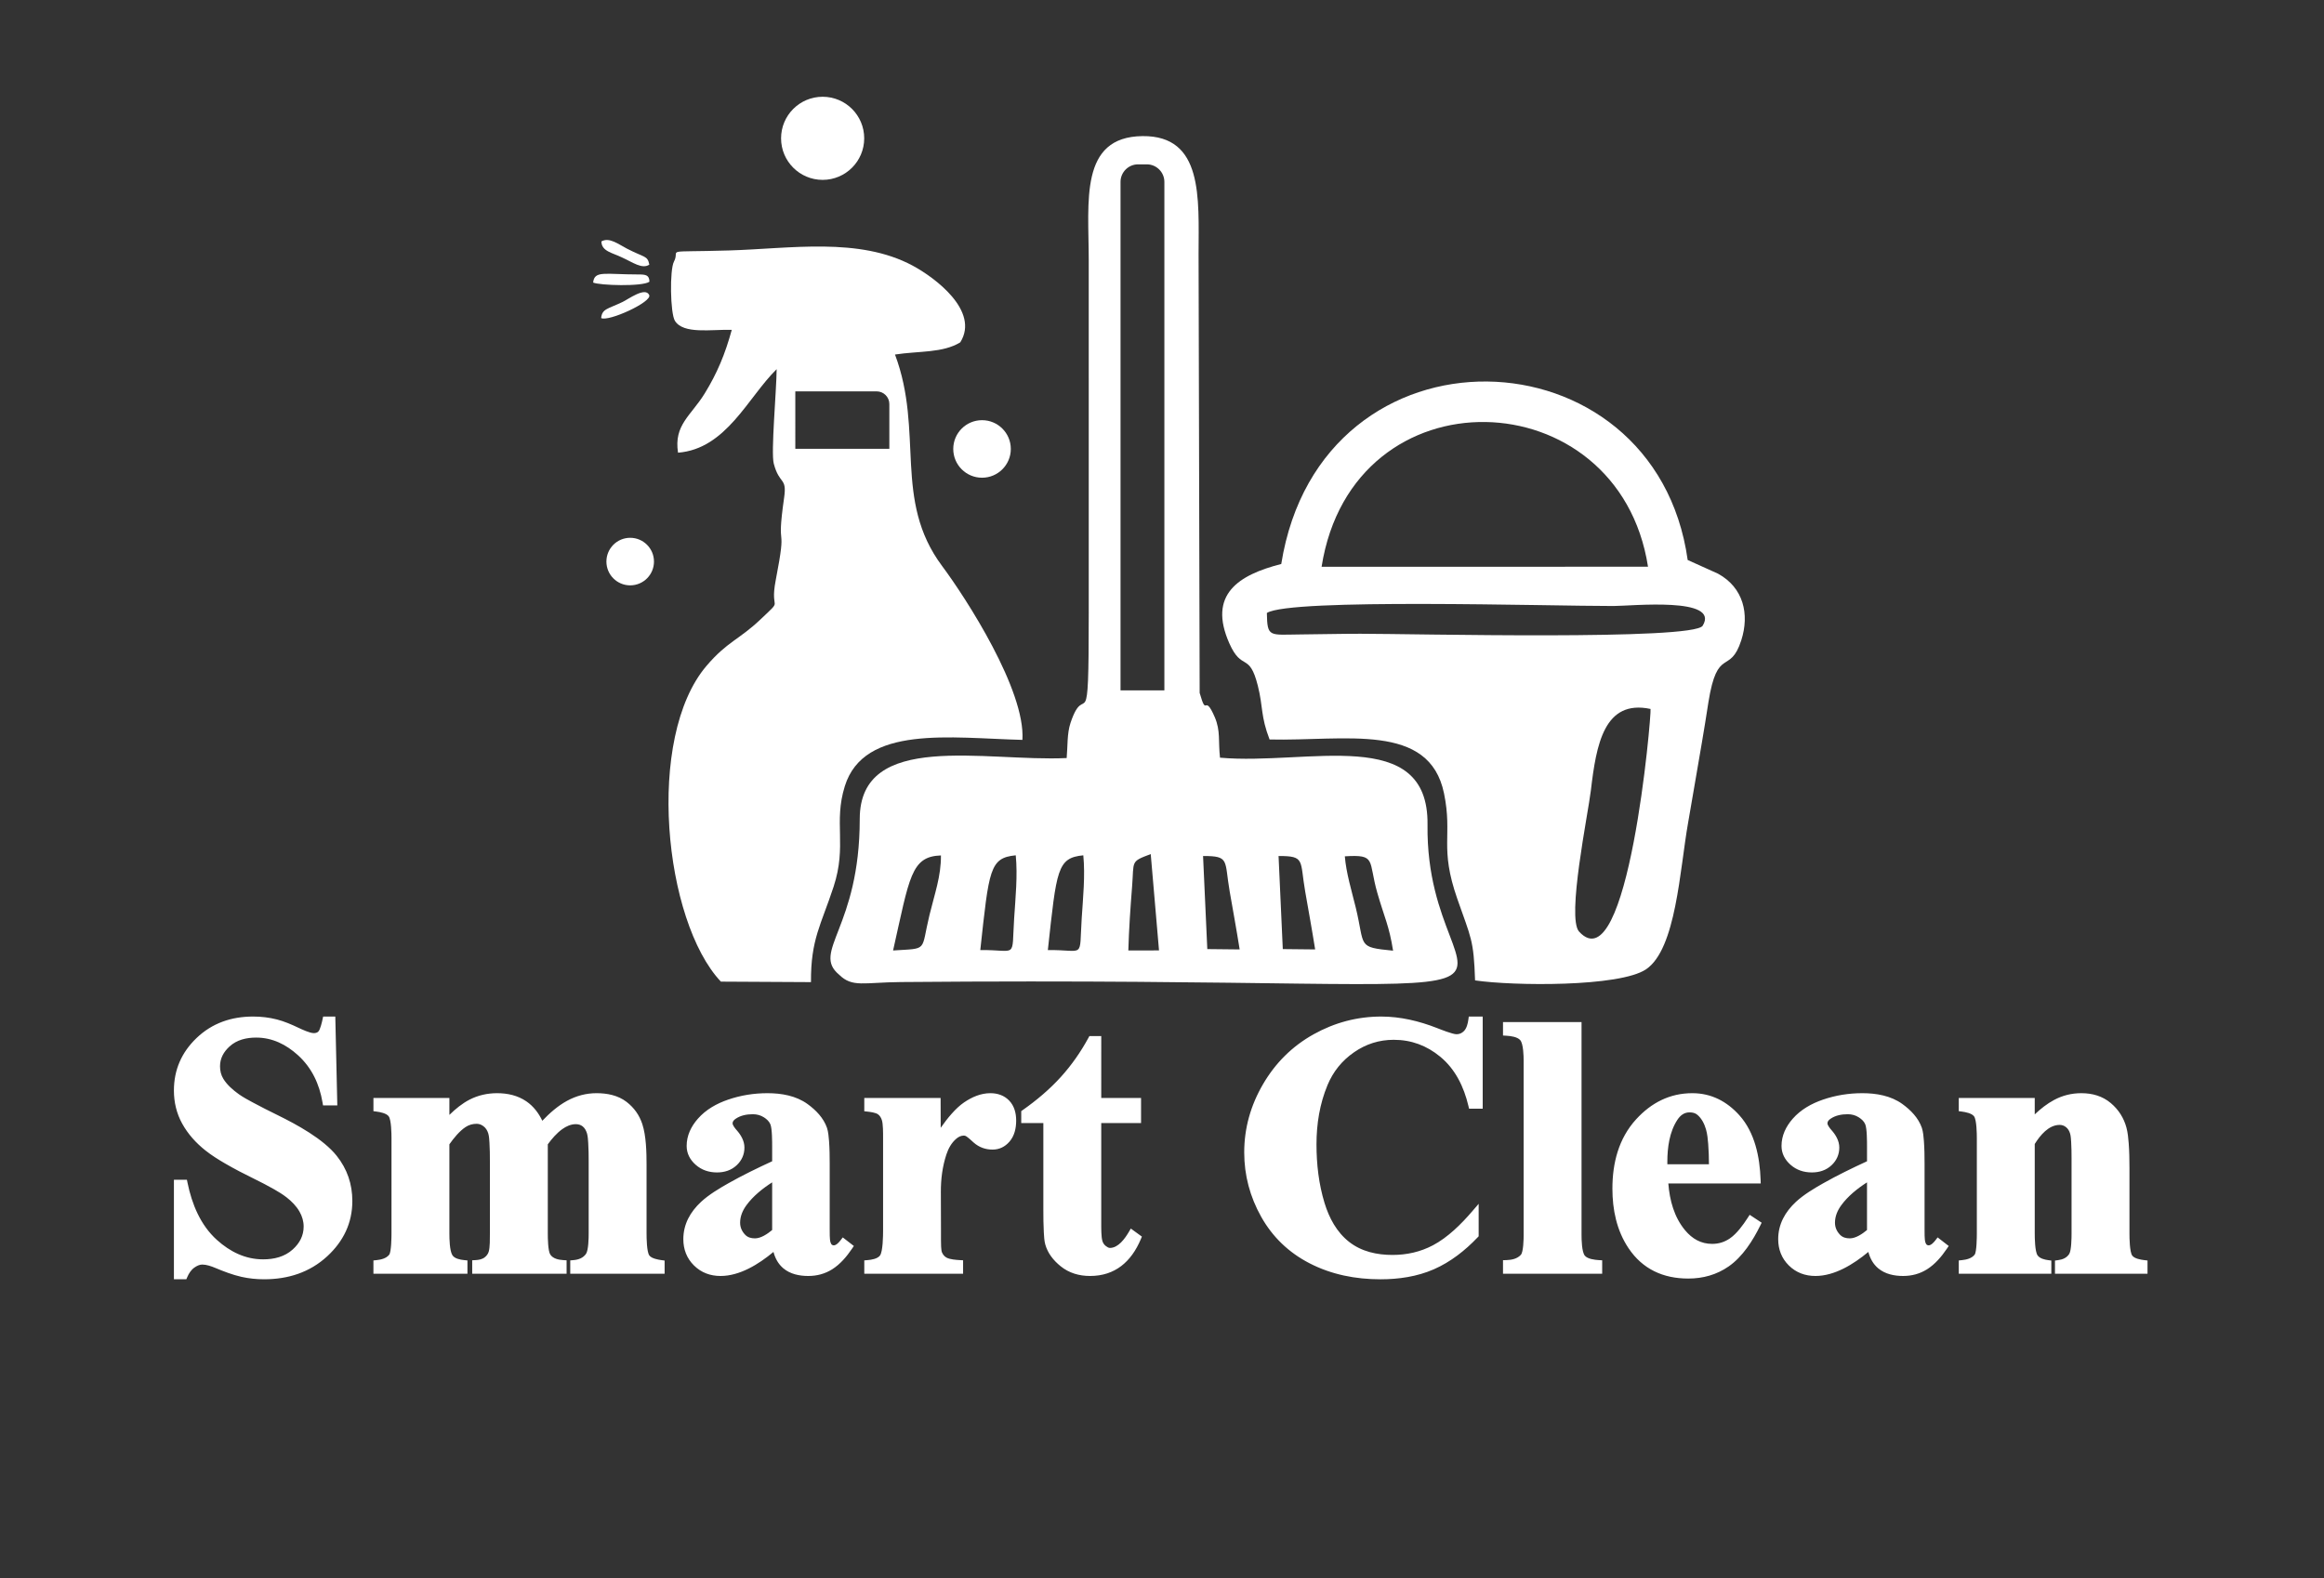 <?xml version="1.0" encoding="UTF-8" standalone="no"?>
<svg
   xmlns:dc="http://purl.org/dc/elements/1.1/"
   xmlns:cc="http://creativecommons.org/ns#"
   xmlns:rdf="http://www.w3.org/1999/02/22-rdf-syntax-ns#"
   xmlns:svg="http://www.w3.org/2000/svg"
   xmlns="http://www.w3.org/2000/svg"
   xmlns:sodipodi="http://sodipodi.sourceforge.net/DTD/sodipodi-0.dtd"
   xmlns:inkscape="http://www.inkscape.org/namespaces/inkscape"
   version="1.1"
   width="751.181"
   height="510.236"
   id="svg28"
   viewBox="0 0 751.181 510.236"
   sodipodi:docname="1616075194682557.svg"
   inkscape:version="0.92.3 (2405546, 2018-03-11)">
  <rect x="0" y="0" width="751.181" height="510.236" fill="#333333" stroke="none"/>
  <defs
     id="defs32" />
  <sodipodi:namedview
     pagecolor="#ffffff"
     bordercolor="#666666"
     borderopacity="1"
     objecttolerance="10"
     gridtolerance="10"
     guidetolerance="10"
     inkscape:pageopacity="0"
     inkscape:pageshadow="2"
     inkscape:window-width="1280"
     inkscape:window-height="962"
     id="namedview30"
     showgrid="false"
     inkscape:zoom="1.3082349"
     inkscape:cx="319.29748"
     inkscape:cy="247.45553"
     inkscape:window-x="1358"
     inkscape:window-y="-8"
     inkscape:window-maximized="1"
     inkscape:current-layer="svg28" />
  <path
     d="m 108.379,328.672 0.65,28.721 h -4.616 l -0.171,-0.994 c -1.015,-5.914 -3.452,-11.16 -7.924,-15.22 -3.828,-3.475 -8.279,-5.705 -13.511,-5.705 -3.139,0 -6.233,0.696 -8.603,2.863 -1.884,1.722 -3.085,3.802 -3.085,6.403 0,1.44 0.308,2.809 1.058,4.045 1.212,2 3.197,3.708 5.088,5.043 1.349,0.953 2.945,1.81 4.399,2.595 2.654,1.433 5.359,2.788 8.066,4.118 6.195,3.043 14.749,7.691 19.112,13.175 3.389,4.261 5.045,9.144 5.045,14.584 0,7.135 -2.887,13.057 -8.109,17.875 -5.697,5.257 -12.714,7.445 -20.408,7.445 -2.455,0 -4.914,-0.246 -7.311,-0.783 -2.881,-0.646 -5.823,-1.782 -8.54,-2.923 -1.226,-0.515 -2.797,-1.058 -4.143,-1.058 -0.905,0 -1.789,0.455 -2.515,0.958 -1.08,0.749 -1.81,1.896 -2.323,3.085 l -0.312,0.722 h -4.009 v -32.176 h 4.2 l 0.196,0.958 c 1.407,6.886 4.172,13.697 9.495,18.49 4.249,3.825 9.179,6.284 14.964,6.284 3.515,0 6.948,-0.817 9.595,-3.24 2.185,-2 3.483,-4.386 3.483,-7.376 0,-1.716 -0.488,-3.322 -1.333,-4.809 -1.036,-1.823 -2.558,-3.349 -4.202,-4.631 -1.249,-0.974 -2.681,-1.835 -4.055,-2.621 -2.106,-1.205 -4.279,-2.316 -6.458,-3.384 -3.156,-1.547 -6.299,-3.167 -9.337,-4.935 -2.177,-1.267 -4.392,-2.648 -6.367,-4.216 -3.03,-2.405 -5.641,-5.279 -7.512,-8.68 -1.825,-3.318 -2.67,-6.918 -2.67,-10.703 0,-6.677 2.483,-12.329 7.298,-16.946 5.064,-4.857 11.303,-6.964 18.281,-6.964 2.614,0 5.212,0.297 7.745,0.951 2.345,0.606 4.705,1.618 6.887,2.66 1.122,0.535 3.73,1.75 4.984,1.75 0.561,0 1.112,-0.111 1.508,-0.534 0.601,-0.643 1.152,-3.032 1.331,-3.877 l 0.201,-0.949 z m 370.872,0 v 29.794 h -4.406 l -0.219,-0.92 c -1.453,-6.117 -4.181,-11.829 -9.107,-15.892 -4.373,-3.607 -9.352,-5.464 -15.023,-5.464 -4.703,0 -8.971,1.357 -12.839,4.036 -3.898,2.699 -6.751,6.236 -8.57,10.614 -2.527,6.081 -3.561,12.574 -3.561,19.137 0,6.399 0.731,12.855 2.608,18.988 1.478,4.828 3.915,9.412 7.952,12.571 4.02,3.147 8.997,4.213 14.014,4.213 4.601,0 8.988,-0.968 13.062,-3.118 4.808,-2.538 9.165,-6.869 12.675,-10.959 l 2.106,-2.453 v 10.502 l -0.331,0.347 c -4.055,4.256 -8.771,7.978 -14.187,10.338 -5.42,2.361 -11.357,3.217 -17.235,3.217 -7.994,0 -15.81,-1.504 -22.946,-5.197 -6.683,-3.458 -11.925,-8.468 -15.603,-15.031 -3.62,-6.459 -5.474,-13.394 -5.474,-20.797 0,-7.87 2.099,-15.225 6.06,-22.026 3.998,-6.865 9.434,-12.301 16.375,-16.168 6.794,-3.786 14.09,-5.731 21.867,-5.731 6.175,0 12.242,1.452 17.969,3.696 1.227,0.481 5.078,2.022 6.354,2.022 0.954,0 1.717,-0.347 2.39,-1.019 0.895,-0.895 1.259,-2.46 1.428,-3.668 l 0.144,-1.031 z m -333.995,31.797 c 1.965,-1.926 4.174,-3.732 6.537,-4.941 2.775,-1.42 5.77,-2.077 8.884,-2.077 3.377,0 6.657,0.72 9.473,2.652 2.305,1.582 3.954,3.791 5.147,6.262 2.348,-2.479 5.044,-4.84 7.998,-6.446 2.969,-1.614 6.148,-2.468 9.526,-2.468 3.434,0 6.955,0.688 9.726,2.831 2.416,1.869 4.118,4.264 5.071,7.165 1.247,3.798 1.37,9.126 1.37,13.1 v 22.297 c 0,1.341 0.053,5.961 0.903,7.08 0.704,0.97 2.803,1.356 3.895,1.502 l 1.039,0.139 v 4.27 H 184.318 v -4.317 l 1.091,-0.098 c 1.618,-0.145 3.075,-0.687 4.012,-2.029 0.798,-1.208 0.854,-5.137 0.854,-6.547 v -23.409 c 0,-1.957 -0.022,-3.933 -0.144,-5.886 -0.058,-0.927 -0.133,-2.164 -0.38,-3.039 -0.265,-0.876 -0.693,-1.766 -1.433,-2.339 -0.65,-0.503 -1.388,-0.703 -2.206,-0.703 -1.603,0 -3.084,0.686 -4.367,1.603 -1.8,1.287 -3.371,3.118 -4.681,4.913 v 28.859 c 0,1.369 0.043,5.572 0.787,6.745 0.863,1.361 2.675,1.734 4.168,1.829 l 1.121,0.071 v 4.346 h -30.508 v -4.357 l 1.133,-0.061 c 0.98,-0.052 2.089,-0.261 2.881,-0.88 0.613,-0.479 1.095,-1.08 1.322,-1.856 0.422,-1.353 0.382,-4.405 0.382,-5.838 v -23.448 c 0,-1.979 -0.019,-3.979 -0.142,-5.955 -0.053,-0.856 -0.124,-2.142 -0.38,-2.961 -0.287,-0.92 -0.754,-1.733 -1.528,-2.322 -0.658,-0.501 -1.378,-0.808 -2.214,-0.808 -1.294,0 -2.49,0.327 -3.574,1.036 -2.017,1.319 -3.849,3.6 -5.256,5.59 v 28.868 c 0,1.631 0.065,5.53 0.963,6.971 0.684,1.147 2.596,1.486 3.796,1.606 l 1.078,0.108 v 4.306 h -30.389 v -4.3 l 1.072,-0.113 c 1.409,-0.148 3.11,-0.562 4.022,-1.744 0.692,-0.897 0.744,-5.707 0.744,-6.833 V 367.99 c 0,-1.379 -0.057,-5.912 -0.898,-7.053 -0.737,-0.998 -2.766,-1.378 -3.901,-1.529 l -1.039,-0.139 v -4.27 h 24.552 z m 104.746,44.312 c -4.779,3.969 -10.866,7.769 -17.094,7.769 -3.316,0 -6.24,-1.062 -8.605,-3.404 -2.337,-2.314 -3.432,-5.216 -3.432,-8.495 0,-4.842 2.242,-8.827 5.744,-12.076 2.468,-2.29 5.821,-4.302 8.742,-5.956 4.601,-2.606 9.418,-4.942 14.224,-7.156 v -4.693 c 0,-1.553 0.012,-5.868 -0.581,-7.279 -0.402,-0.956 -1.221,-1.688 -2.079,-2.233 -1.086,-0.689 -2.283,-1.005 -3.568,-1.005 -1.944,0 -3.946,0.349 -5.573,1.475 -0.498,0.345 -0.993,0.809 -0.993,1.458 0,0.664 0.915,1.761 1.325,2.222 1.389,1.562 2.507,3.472 2.507,5.62 0,2.25 -0.862,4.18 -2.503,5.718 -1.76,1.649 -3.969,2.329 -6.358,2.329 -2.605,0 -4.978,-0.765 -6.932,-2.507 -1.799,-1.604 -2.882,-3.625 -2.882,-6.056 0,-3.363 1.426,-6.29 3.612,-8.789 2.598,-2.97 6.067,-4.912 9.765,-6.181 4.117,-1.414 8.385,-2.09 12.738,-2.09 4.5,0 9.237,0.806 12.954,3.504 2.701,1.961 5.164,4.472 6.291,7.702 0.422,1.283 0.567,2.964 0.665,4.308 0.176,2.408 0.209,4.851 0.209,7.265 v 21.066 c 0,0.961 -0.036,3.416 0.243,4.309 0.089,0.285 0.237,0.658 0.449,0.829 0.189,0.141 0.375,0.217 0.612,0.217 0.842,0 1.728,-1.021 2.189,-1.619 l 0.732,-0.949 3.584,2.77 -0.629,0.931 c -1.692,2.504 -3.808,4.998 -6.392,6.618 -2.341,1.468 -4.943,2.149 -7.704,2.149 -2.857,0 -5.809,-0.587 -8.054,-2.462 -1.675,-1.399 -2.658,-3.271 -3.204,-5.307 z M 304.06,364.643 c 2.171,-3.1 4.817,-6.351 7.574,-8.225 2.517,-1.712 5.386,-2.967 8.476,-2.967 2.307,0 4.436,0.695 6.061,2.369 1.703,1.755 2.284,4.104 2.284,6.492 0,2.444 -0.533,4.94 -2.182,6.824 -1.437,1.642 -3.256,2.553 -5.448,2.553 -2.303,0 -4.362,-0.74 -6.092,-2.264 -0.639,-0.562 -1.739,-1.618 -2.447,-2.054 l -0.015,-0.008 -0.023,-0.014 c -0.224,-0.134 -0.454,-0.187 -0.715,-0.187 -0.918,0 -1.714,0.404 -2.404,0.987 -1.584,1.34 -2.587,3.171 -3.23,5.12 -1.284,3.889 -1.799,7.983 -1.786,12.069 l 0.04,12.493 v 3.276 c 0,0.792 0.005,3.095 0.317,3.811 0.322,0.741 0.806,1.343 1.525,1.722 1.054,0.555 3.002,0.713 4.173,0.777 l 1.132,0.062 v 4.356 H 279.362 v -4.323 l 1.098,-0.092 c 1.226,-0.102 3.166,-0.413 3.97,-1.475 0.958,-1.266 1.008,-6.51 1.008,-8.053 v -30.14 c 0,-1.267 0.023,-4.452 -0.413,-5.651 -0.24,-0.708 -0.619,-1.389 -1.242,-1.827 -0.759,-0.533 -2.45,-0.765 -3.35,-0.861 l -1.071,-0.114 v -4.299 h 24.667 z m 51.893,-9.643 h 12.866 v 8.112 H 355.953 v 32.417 c 0,1.361 -0.038,4.448 0.385,5.747 0.201,0.66 0.569,1.184 1.114,1.604 0.329,0.253 0.859,0.605 1.295,0.605 2.722,0 4.874,-3.052 6.096,-5.128 l 0.669,-1.137 3.583,2.606 -0.371,0.876 c -3.072,7.252 -8.306,11.849 -16.39,11.849 -3.506,0 -6.765,-0.927 -9.508,-3.145 -2.292,-1.853 -4.162,-4.165 -4.967,-7.042 -0.324,-1.16 -0.405,-2.733 -0.47,-3.936 -0.129,-2.361 -0.15,-4.744 -0.15,-7.108 v -28.207 h -7.148 v -3.863 l 0.508,-0.357 c 4.452,-3.136 8.674,-6.679 12.33,-10.724 3.447,-3.814 6.394,-8.043 8.851,-12.556 l 0.34,-0.625 h 3.834 z M 511.197,330.459 v 68.862 c 0,1.495 0.08,5.466 1.064,6.669 0.92,1.08 3.172,1.349 4.482,1.428 l 1.125,0.068 v 4.349 h -32.057 v -4.381 l 1.158,-0.037 c 1.663,-0.054 3.471,-0.42 4.622,-1.722 0.827,-0.934 0.891,-5.186 0.891,-6.374 v -56.348 c 0,-1.494 -0.076,-5.444 -1.091,-6.658 -0.912,-1.09 -3.145,-1.36 -4.455,-1.439 l -1.125,-0.068 v -4.349 z m 28.053,52.19 c 0.422,5.425 1.879,10.883 5.422,15.131 2.297,2.755 5.124,4.394 8.75,4.394 2.083,0 3.959,-0.573 5.682,-1.74 2.258,-1.529 4.321,-4.383 5.78,-6.646 l 0.656,-1.016 3.875,2.558 -0.465,0.946 c -2.371,4.821 -5.678,10.041 -10.159,13.161 -3.911,2.724 -8.336,3.947 -13.093,3.947 -8.104,0 -14.769,-3.026 -19.32,-9.823 -3.83,-5.72 -5.206,-12.449 -5.206,-19.25 0,-8.252 2.003,-16.224 7.68,-22.429 4.872,-5.326 10.868,-8.431 18.137,-8.431 6.123,0 11.16,2.624 15.226,7.147 5.026,5.593 6.596,13.517 6.858,20.811 l 0.044,1.24 z m 64.641,22.132 c -4.779,3.969 -10.866,7.769 -17.094,7.769 -3.316,0 -6.24,-1.062 -8.605,-3.404 -2.337,-2.314 -3.432,-5.216 -3.432,-8.495 0,-4.842 2.242,-8.827 5.744,-12.076 2.468,-2.29 5.821,-4.302 8.742,-5.956 4.601,-2.606 9.418,-4.942 14.224,-7.156 v -4.693 c 0,-1.553 0.012,-5.868 -0.581,-7.279 -0.402,-0.956 -1.221,-1.688 -2.079,-2.233 -1.086,-0.689 -2.283,-1.005 -3.568,-1.005 -1.944,0 -3.946,0.349 -5.573,1.475 -0.498,0.345 -0.993,0.809 -0.993,1.458 0,0.664 0.915,1.761 1.325,2.222 1.389,1.562 2.507,3.472 2.507,5.62 0,2.25 -0.861,4.18 -2.503,5.718 -1.76,1.649 -3.969,2.329 -6.358,2.329 -2.605,0 -4.978,-0.765 -6.931,-2.507 -1.799,-1.604 -2.882,-3.625 -2.882,-6.056 0,-3.363 1.426,-6.29 3.612,-8.789 2.598,-2.97 6.068,-4.912 9.765,-6.181 4.117,-1.414 8.385,-2.09 12.738,-2.09 4.5,0 9.237,0.806 12.954,3.504 2.701,1.961 5.165,4.472 6.291,7.702 0.422,1.283 0.567,2.964 0.665,4.308 0.176,2.408 0.209,4.851 0.209,7.265 v 21.066 c 0,0.961 -0.036,3.416 0.243,4.309 0.089,0.285 0.237,0.658 0.449,0.829 0.189,0.141 0.375,0.217 0.612,0.217 0.842,0 1.728,-1.021 2.189,-1.619 l 0.732,-0.949 3.584,2.77 -0.629,0.931 c -1.692,2.504 -3.808,4.998 -6.392,6.618 -2.341,1.468 -4.943,2.149 -7.704,2.149 -2.857,0 -5.809,-0.587 -8.054,-2.462 -1.675,-1.399 -2.658,-3.271 -3.205,-5.307 z m 53.793,-34.902 v 28.966 c 0,1.462 0.057,5.806 0.916,7.039 0.71,1.018 2.255,1.388 3.407,1.544 l 1.037,0.14 v 4.269 h -29.913 v -4.301 l 1.073,-0.112 c 1.43,-0.149 3.114,-0.557 4.045,-1.75 0.677,-0.867 0.72,-5.728 0.72,-6.828 V 367.99 c 0,-1.379 -0.056,-5.912 -0.898,-7.053 -0.737,-0.998 -2.766,-1.378 -3.901,-1.529 l -1.039,-0.139 v -4.27 h 24.552 v 5.305 c 1.896,-1.803 3.992,-3.454 6.259,-4.667 2.748,-1.47 5.689,-2.187 8.805,-2.187 3.531,0 6.828,0.919 9.549,3.222 2.492,2.109 4.174,4.759 5.028,7.907 0.433,1.598 0.609,3.433 0.732,5.08 0.197,2.647 0.243,5.326 0.243,7.98 v 21.205 c 0,1.401 0.051,5.953 0.901,7.116 0.723,0.989 2.762,1.333 3.878,1.463 l 1.058,0.124 v 4.288 h -29.913 v -4.269 l 1.037,-0.14 c 1.454,-0.196 2.771,-0.733 3.574,-2.012 0.705,-1.123 0.75,-5.261 0.75,-6.57 v -24.223 c 0,-1.792 -0.018,-3.601 -0.127,-5.39 -0.049,-0.793 -0.111,-1.943 -0.339,-2.705 -0.25,-0.837 -0.654,-1.576 -1.353,-2.116 -0.605,-0.468 -1.263,-0.703 -2.027,-0.703 -3.572,0 -6.309,3.376 -8.055,6.171 z m -408.104,27.817 v -15.413 c -3.119,2.004 -6.167,4.452 -8.319,7.4 -1.209,1.657 -2.033,3.55 -2.033,5.628 0,1.522 0.56,2.781 1.6,3.885 0.854,0.906 1.981,1.192 3.199,1.192 1.933,0 4.045,-1.438 5.553,-2.692 z M 552.38,376.442 c -0.014,-2.2 -0.071,-4.413 -0.243,-6.601 -0.118,-1.508 -0.289,-3.255 -0.718,-4.71 -0.519,-1.761 -1.37,-3.502 -2.799,-4.704 -0.702,-0.59 -1.609,-0.772 -2.506,-0.772 -1.769,0 -2.998,0.985 -3.944,2.421 -2.563,3.887 -3.237,8.979 -3.237,13.537 v 0.828 z m 51.089,21.252 v -15.413 c -3.119,2.004 -6.167,4.452 -8.319,7.4 -1.209,1.657 -2.033,3.55 -2.033,5.628 0,1.522 0.56,2.781 1.6,3.885 0.854,0.906 1.981,1.192 3.199,1.192 1.933,0 4.045,-1.438 5.553,-2.692 z"
     style="fill:#ffffff;fill-rule:evenodd"
     id="path2"
     inkscape:connector-curvature="0" />
  <path
     d="m 107.208,329.869 0.596,26.327 h -2.382 c -1.132,-6.592 -3.891,-11.893 -8.299,-15.904 -4.428,-4.011 -9.193,-6.016 -14.315,-6.016 -3.971,0 -7.108,1.052 -9.411,3.177 -2.323,2.105 -3.475,4.547 -3.475,7.287 0,1.747 0.417,3.296 1.231,4.666 1.112,1.807 2.918,3.614 5.42,5.401 1.827,1.27 6.036,3.554 12.627,6.81 9.252,4.527 15.486,8.816 18.703,12.846 3.197,4.031 4.785,8.637 4.785,13.839 0,6.592 -2.581,12.25 -7.723,16.995 -5.142,4.745 -11.675,7.128 -19.596,7.128 -2.482,0 -4.845,-0.258 -7.049,-0.755 -2.224,-0.496 -5.003,-1.449 -8.339,-2.859 -1.866,-0.774 -3.395,-1.151 -4.606,-1.151 -1.013,0 -2.065,0.397 -3.197,1.171 -1.132,0.794 -2.045,1.985 -2.74,3.594 h -2.025 v -29.782 h 2.025 c 1.707,8.359 5.003,14.752 9.868,19.14 4.884,4.388 10.126,6.592 15.765,6.592 4.348,0 7.823,-1.191 10.404,-3.554 2.581,-2.363 3.872,-5.103 3.872,-8.259 0,-1.847 -0.496,-3.653 -1.489,-5.401 -0.993,-1.747 -2.482,-3.395 -4.507,-4.984 -2.025,-1.568 -5.599,-3.614 -10.722,-6.135 -7.188,-3.514 -12.35,-6.532 -15.487,-9.014 -3.117,-2.482 -5.52,-5.262 -7.207,-8.319 -1.688,-3.078 -2.522,-6.453 -2.522,-10.126 0,-6.294 2.303,-11.655 6.929,-16.082 4.606,-4.427 10.424,-6.631 17.452,-6.631 2.561,0 5.043,0.298 7.445,0.913 1.827,0.476 4.051,1.33 6.671,2.581 2.621,1.251 4.448,1.866 5.5,1.866 1.012,0 1.807,-0.298 2.382,-0.913 0.576,-0.615 1.132,-2.104 1.628,-4.447 z m 370.845,0 v 27.399 h -2.263 c -1.708,-7.188 -4.865,-12.707 -9.511,-16.539 -4.646,-3.832 -9.907,-5.738 -15.784,-5.738 -4.904,0 -9.411,1.41 -13.521,4.249 -4.09,2.839 -7.088,6.552 -8.994,11.138 -2.442,5.877 -3.653,12.409 -3.653,19.596 0,7.069 0.893,13.521 2.66,19.338 1.787,5.798 4.567,10.205 8.359,13.164 3.792,2.978 8.716,4.468 14.752,4.468 4.964,0 9.491,-1.092 13.62,-3.256 4.11,-2.184 8.458,-5.917 13.025,-11.238 v 6.79 c -4.408,4.626 -9.014,7.982 -13.799,10.066 -4.785,2.085 -10.364,3.117 -16.757,3.117 -8.418,0 -15.884,-1.688 -22.396,-5.063 -6.532,-3.375 -11.575,-8.24 -15.109,-14.553 -3.554,-6.334 -5.321,-13.065 -5.321,-20.212 0,-7.525 1.966,-14.673 5.897,-21.423 3.931,-6.751 9.232,-11.992 15.923,-15.725 6.671,-3.713 13.759,-5.579 21.284,-5.579 5.54,0 11.377,1.211 17.532,3.614 3.574,1.41 5.837,2.104 6.79,2.104 1.251,0 2.323,-0.457 3.236,-1.37 0.913,-0.913 1.489,-2.363 1.767,-4.348 z m -333.995,26.327 v 7.247 c 2.978,-3.276 5.738,-5.539 8.279,-6.85 2.542,-1.29 5.321,-1.946 8.339,-1.946 3.494,0 6.413,0.814 8.796,2.442 2.363,1.628 4.17,4.11 5.46,7.446 3.097,-3.494 6.095,-6.016 8.934,-7.565 2.859,-1.549 5.837,-2.323 8.955,-2.323 3.752,0 6.77,0.854 8.994,2.581 2.244,1.727 3.792,3.931 4.666,6.592 0.874,2.661 1.31,6.89 1.31,12.727 v 22.297 c 0,4.189 0.377,6.79 1.132,7.783 0.735,1.013 2.323,1.668 4.705,1.986 v 2.025 h -28.114 v -2.025 c 2.224,-0.199 3.852,-1.052 4.904,-2.561 0.695,-1.052 1.052,-3.455 1.052,-7.207 v -23.409 c 0,-4.864 -0.199,-7.942 -0.576,-9.272 -0.397,-1.31 -1.012,-2.283 -1.847,-2.938 -0.834,-0.636 -1.806,-0.953 -2.938,-0.953 -1.668,0 -3.355,0.615 -5.063,1.827 -1.708,1.231 -3.435,3.058 -5.182,5.5 v 29.246 c 0,3.911 0.318,6.373 0.973,7.386 0.893,1.43 2.601,2.224 5.103,2.383 v 2.025 h -28.114 v -2.025 c 1.489,-0.08 2.68,-0.457 3.554,-1.132 0.854,-0.675 1.449,-1.489 1.728,-2.442 0.298,-0.953 0.437,-3.018 0.437,-6.194 v -23.448 c 0,-4.944 -0.199,-8.041 -0.576,-9.272 -0.397,-1.251 -1.033,-2.224 -1.946,-2.919 -0.913,-0.695 -1.886,-1.052 -2.938,-1.052 -1.549,0 -2.958,0.417 -4.229,1.231 -1.827,1.211 -3.752,3.276 -5.798,6.214 v 29.246 c 0,3.832 0.377,6.373 1.132,7.584 0.734,1.231 2.323,1.946 4.705,2.184 v 2.025 h -27.995 v -2.025 c 2.263,-0.238 3.891,-0.973 4.844,-2.204 0.655,-0.854 0.993,-3.375 0.993,-7.564 V 367.99 c 0,-4.15 -0.377,-6.751 -1.132,-7.763 -0.755,-1.032 -2.323,-1.688 -4.705,-2.005 v -2.025 z m 106.719,46.341 c -6.631,5.877 -12.608,8.815 -17.869,8.815 -3.117,0 -5.698,-1.013 -7.763,-3.058 -2.045,-2.025 -3.077,-4.587 -3.077,-7.644 0,-4.149 1.787,-7.882 5.361,-11.198 3.574,-3.316 11.357,-7.723 23.349,-13.223 v -5.46 c 0,-4.09 -0.218,-6.671 -0.675,-7.743 -0.437,-1.052 -1.291,-1.985 -2.541,-2.78 -1.251,-0.794 -2.661,-1.191 -4.209,-1.191 -2.541,0 -4.626,0.556 -6.254,1.688 -1.012,0.695 -1.509,1.509 -1.509,2.442 0,0.814 0.536,1.807 1.628,3.018 1.469,1.668 2.204,3.276 2.204,4.825 0,1.886 -0.695,3.514 -2.125,4.844 -1.41,1.33 -3.256,2.005 -5.539,2.005 -2.442,0 -4.487,-0.734 -6.135,-2.204 -1.648,-1.47 -2.482,-3.197 -2.482,-5.162 0,-2.8 1.112,-5.46 3.316,-8.001 2.224,-2.521 5.301,-4.467 9.252,-5.837 3.971,-1.35 8.081,-2.025 12.35,-2.025 5.162,0 9.252,1.092 12.25,3.276 3.018,2.184 4.964,4.547 5.857,7.108 0.536,1.628 0.814,5.361 0.814,11.198 v 21.066 c 0,2.462 0.099,4.031 0.298,4.666 0.199,0.635 0.476,1.112 0.874,1.429 0.397,0.298 0.834,0.457 1.33,0.457 1.032,0 2.065,-0.695 3.137,-2.085 l 1.747,1.35 c -1.946,2.879 -3.951,4.984 -6.036,6.274 -2.065,1.31 -4.427,1.966 -7.068,1.966 -3.097,0 -5.54,-0.735 -7.287,-2.184 -1.747,-1.469 -2.8,-3.673 -3.197,-6.631 z m 0,-4.289 V 380.141 c -4.686,2.76 -8.18,5.699 -10.483,8.835 -1.509,2.085 -2.263,4.209 -2.263,6.334 0,1.787 0.635,3.355 1.926,4.706 0.973,1.052 2.323,1.568 4.07,1.568 1.946,0 4.189,-1.112 6.75,-3.336 z m 52.059,-42.052 0.04,12.389 c 3.574,-5.619 6.731,-9.351 9.431,-11.178 2.7,-1.847 5.301,-2.76 7.803,-2.76 2.164,0 3.911,0.675 5.202,2.006 1.291,1.33 1.946,3.216 1.946,5.659 0,2.581 -0.635,4.606 -1.886,6.036 -1.251,1.429 -2.76,2.144 -4.547,2.144 -2.045,0 -3.812,-0.655 -5.301,-1.966 -1.509,-1.33 -2.403,-2.065 -2.661,-2.204 -0.397,-0.238 -0.834,-0.357 -1.33,-0.357 -1.112,0 -2.184,0.417 -3.177,1.27 -1.588,1.33 -2.78,3.216 -3.594,5.659 -1.231,3.752 -1.847,7.902 -1.847,12.449 l 0.04,12.489 v 3.276 c 0,2.224 0.139,3.653 0.417,4.289 0.457,1.052 1.152,1.827 2.065,2.303 0.933,0.496 2.482,0.794 4.666,0.913 v 2.025 h -29.544 v -2.025 c 2.382,-0.199 3.991,-0.854 4.825,-1.946 0.834,-1.112 1.251,-4.03 1.251,-8.775 v -30.14 c 0,-3.157 -0.159,-5.162 -0.477,-6.036 -0.377,-1.112 -0.953,-1.906 -1.687,-2.422 -0.735,-0.516 -2.045,-0.874 -3.912,-1.072 v -2.025 z m 51.92,-20.014 v 20.014 h 12.866 v 5.718 h -12.866 v 33.614 c 0,3.157 0.139,5.182 0.437,6.096 0.278,0.913 0.794,1.648 1.529,2.204 0.735,0.576 1.41,0.854 2.025,0.854 2.521,0 4.884,-1.906 7.128,-5.718 l 1.747,1.271 c -3.137,7.406 -8.24,11.119 -15.288,11.119 -3.455,0 -6.373,-0.953 -8.756,-2.879 -2.383,-1.926 -3.911,-4.07 -4.567,-6.433 -0.377,-1.33 -0.576,-4.904 -0.576,-10.722 v -29.405 h -7.147 v -2.045 c 4.904,-3.455 9.073,-7.088 12.528,-10.9 3.435,-3.812 6.453,-8.081 9.014,-12.787 z m 155.244,-4.527 v 67.665 c 0,3.872 0.457,6.353 1.35,7.446 0.913,1.072 2.68,1.687 5.321,1.847 v 2.025 H 487.008 v -2.025 c 2.462,-0.08 4.288,-0.774 5.48,-2.125 0.794,-0.893 1.191,-3.296 1.191,-7.167 v -56.348 c 0,-3.872 -0.457,-6.334 -1.37,-7.426 -0.913,-1.092 -2.68,-1.708 -5.301,-1.866 v -2.025 z m 57.876,49.795 h -29.901 c 0.357,7.207 2.283,12.905 5.778,17.095 2.68,3.216 5.897,4.824 9.669,4.824 2.343,0 4.447,-0.655 6.354,-1.946 1.906,-1.291 3.951,-3.633 6.115,-6.989 l 1.985,1.31 c -2.938,5.976 -6.214,10.225 -9.768,12.707 -3.574,2.482 -7.703,3.733 -12.409,3.733 -8.061,0 -14.176,-3.097 -18.326,-9.292 -3.336,-4.983 -5.003,-11.178 -5.003,-18.584 0,-9.054 2.462,-16.261 7.366,-21.622 4.904,-5.361 10.662,-8.041 17.254,-8.041 5.5,0 10.285,2.244 14.335,6.751 4.05,4.507 6.234,11.198 6.552,20.053 z m -14.295,-3.812 c 0,-6.234 -0.337,-10.523 -1.012,-12.846 -0.695,-2.323 -1.747,-4.09 -3.177,-5.281 -0.814,-0.695 -1.906,-1.052 -3.276,-1.052 -2.005,0 -3.653,0.993 -4.944,2.958 -2.283,3.455 -3.435,8.18 -3.435,14.196 v 2.025 z m 51.086,24.898 c -6.631,5.877 -12.608,8.815 -17.869,8.815 -3.117,0 -5.698,-1.013 -7.763,-3.058 -2.045,-2.025 -3.077,-4.587 -3.077,-7.644 0,-4.149 1.787,-7.882 5.361,-11.198 3.574,-3.316 11.357,-7.723 23.349,-13.223 v -5.46 c 0,-4.09 -0.218,-6.671 -0.675,-7.743 -0.437,-1.052 -1.291,-1.985 -2.541,-2.78 -1.251,-0.794 -2.661,-1.191 -4.209,-1.191 -2.541,0 -4.626,0.556 -6.254,1.688 -1.013,0.695 -1.509,1.509 -1.509,2.442 0,0.814 0.536,1.807 1.628,3.018 1.469,1.668 2.204,3.276 2.204,4.825 0,1.886 -0.695,3.514 -2.125,4.844 -1.41,1.33 -3.256,2.005 -5.54,2.005 -2.442,0 -4.487,-0.734 -6.135,-2.204 -1.648,-1.47 -2.482,-3.197 -2.482,-5.162 0,-2.8 1.112,-5.46 3.316,-8.001 2.224,-2.521 5.301,-4.467 9.252,-5.837 3.971,-1.35 8.081,-2.025 12.35,-2.025 5.162,0 9.252,1.092 12.25,3.276 3.018,2.184 4.964,4.547 5.857,7.108 0.536,1.628 0.814,5.361 0.814,11.198 v 21.066 c 0,2.462 0.1,4.031 0.298,4.666 0.199,0.635 0.476,1.112 0.874,1.429 0.397,0.298 0.834,0.457 1.33,0.457 1.032,0 2.065,-0.695 3.137,-2.085 l 1.747,1.35 c -1.946,2.879 -3.951,4.984 -6.036,6.274 -2.065,1.31 -4.427,1.966 -7.068,1.966 -3.098,0 -5.54,-0.735 -7.287,-2.184 -1.747,-1.469 -2.8,-3.673 -3.197,-6.631 z m 0,-4.289 V 380.141 c -4.686,2.76 -8.18,5.699 -10.483,8.835 -1.509,2.085 -2.264,4.209 -2.264,6.334 0,1.787 0.635,3.355 1.926,4.706 0.973,1.052 2.323,1.568 4.07,1.568 1.946,0 4.189,-1.112 6.75,-3.336 z m 51.821,-42.052 v 7.029 c 2.78,-2.998 5.46,-5.162 8.021,-6.532 2.561,-1.37 5.301,-2.045 8.24,-2.045 3.534,0 6.453,0.973 8.776,2.939 2.323,1.966 3.872,4.408 4.646,7.306 0.615,2.224 0.933,6.473 0.933,12.747 v 21.205 c 0,4.189 0.377,6.79 1.132,7.822 0.755,1.033 2.323,1.668 4.705,1.946 v 2.025 h -27.518 v -2.025 c 2.065,-0.278 3.534,-1.132 4.428,-2.561 0.616,-0.973 0.933,-3.375 0.933,-7.207 v -24.223 c 0,-4.467 -0.179,-7.287 -0.516,-8.438 -0.357,-1.171 -0.933,-2.065 -1.767,-2.72 -0.834,-0.635 -1.747,-0.953 -2.76,-0.953 -3.316,0 -6.393,2.343 -9.252,7.029 v 29.306 c 0,4.07 0.377,6.651 1.132,7.723 0.755,1.092 2.164,1.767 4.229,2.045 v 2.025 h -27.518 v -2.025 c 2.283,-0.238 3.891,-0.973 4.864,-2.204 0.655,-0.854 0.973,-3.375 0.973,-7.564 V 367.99 c 0,-4.15 -0.377,-6.751 -1.132,-7.763 -0.754,-1.032 -2.323,-1.688 -4.705,-2.005 v -2.025 z"
     style="fill:#ffffff;fill-rule:evenodd"
     id="path4"
     inkscape:connector-curvature="0" />
  <path
     d="m 271.234,315.147 c 4.288,4.219 7.934,2.475 19.975,2.369 242.453,-2.111 169.344,15.665 170.206,-50.863 0.419,-32.41 -38.72,-19.148 -67.077,-21.678 -0.609,-5.374 0.225,-8.652 -1.697,-13.11 -3.49,-8.091 -2.474,0.596 -4.878,-7.826 L 387.412,82.088 c 0.028,-18.128 1.554,-38.289 -18.13,-38.08 -20.445,0.218 -17.381,21.155 -17.371,39.983 l 0.003,114.197 c 0.004,43.303 -1.032,21.039 -5.886,35.515 -1.163,3.469 -0.901,7.623 -1.25,11.392 -26.215,1.262 -66.887,-9.024 -66.887,19.708 0,35.299 -15.714,42.84 -6.656,50.344 z m 45.625,-7.97 c 12.132,-0.144 10.088,3.146 10.938,-10.186 0.434,-6.788 1.164,-13.829 0.523,-20.451 -8.467,0.808 -8.631,4.628 -11.462,30.637 z m 97.776,-0.317 10.459,0.11 c -1.035,-6.524 -2.107,-12.319 -3.219,-18.722 -1.766,-10.165 0.068,-11.491 -8.609,-11.485 z m -49.927,0.449 9.917,-0.021 -2.676,-31.147 c -6.671,2.502 -5.36,2.128 -6.024,10.477 -0.548,6.881 -1.019,13.796 -1.216,20.691 z m 85.576,0.065 c -1.28,-8.155 -2.848,-10.801 -5.124,-18.795 -2.987,-10.493 -0.167,-12.351 -10.476,-11.711 0.458,5.5 2.188,11.048 3.542,16.608 3.067,12.601 0.234,12.734 12.058,13.898 z m -60.051,-0.514 10.459,0.11 c -1.035,-6.524 -2.107,-12.319 -3.22,-18.722 -1.765,-10.165 0.068,-11.491 -8.609,-11.485 z m -101.566,0.449 c 11.527,-0.755 8.864,0.493 11.764,-11.447 1.675,-6.896 3.766,-12.574 3.706,-19.283 -9.713,0.335 -10.119,7.021 -15.47,30.73 z m 50.026,-0.132 c 12.132,-0.144 10.088,3.146 10.939,-10.186 0.433,-6.788 1.164,-13.829 0.523,-20.451 -8.467,0.808 -8.631,4.628 -11.462,30.637 z M 367.854,53.137 h 2.835 c 3.118,0 5.669,2.551 5.669,5.669 V 223.215 H 362.185 V 58.806 c 0,-3.118 2.551,-5.669 5.669,-5.669 z"
     style="fill:#ffffff;fill-rule:evenodd"
     id="path6"
     inkscape:connector-curvature="0" />
  <path
     d="m 257.067,126.536 h 26.296 c 2.253,0 4.097,1.843 4.097,4.097 v 14.469 h -30.392 z m -11.296,73.772 c -6.872,6.526 -10.674,7.086 -17.391,14.957 -19.828,23.239 -13.787,82.544 4.622,102.116 l 29.128,0.159 c -0.094,-13.854 3.248,-18.448 7.305,-30.828 4.382,-13.37 -0.058,-20.68 3.63,-32.515 6.21,-19.929 34.296,-15.55 57.408,-14.975 1.008,-16.006 -18.089,-45.655 -25.971,-56.232 -15.904,-21.343 -5.796,-43.26 -15.216,-68.361 7.782,-1.188 15.426,-0.461 21.099,-3.938 6.377,-10.18 -8.31,-21.008 -15.389,-24.804 -17.357,-9.309 -39.444,-5.493 -59.419,-4.906 -22.316,0.654 -15.479,-0.654 -17.73,3.586 -1.434,2.7 -1.202,16.745 0.304,19.164 2.743,4.409 11.729,2.742 18.376,2.914 -2.152,7.862 -4.729,14.026 -8.738,20.549 -4.446,7.234 -10.053,10.194 -8.63,19.17 15.611,-1.235 22.554,-17.845 31.875,-27.003 -0.054,7.073 -1.89,26.921 -0.931,30.539 1.844,6.96 4.305,4.294 3.353,10.958 -2.758,19.285 1.217,6.319 -2.731,26.796 -2.024,10.494 2.845,5.247 -4.955,12.655 z"
     style="fill:#ffffff;fill-rule:evenodd"
     id="path8"
     inkscape:connector-curvature="0" />
  <path
     d="m 409.484,198.188 c 0.145,8.026 0.765,7.018 10.952,6.938 6.406,-0.051 12.803,-0.217 19.245,-0.218 17.187,-0.001 107.74,2.214 110.677,-2.605 5.718,-9.385 -22.912,-6.378 -28.835,-6.367 -20.817,0.04 -104.594,-2.569 -112.038,2.253 z m 124.019,31.032 c -15.014,-3.186 -17.548,11.505 -19.289,26.334 -0.882,7.515 -7.875,41.203 -3.812,45.651 15.86,17.362 23.474,-70.457 23.1,-71.985 z m -106.329,-45.964 105.508,-0.025 c -9.468,-60.887 -95.431,-63.885 -105.508,0.025 z m -13.04,-0.904 c -13.77,3.512 -23.811,9.814 -16.775,25.661 4.088,9.207 6.424,2.655 9.199,13.671 1.766,7.014 0.874,9.782 3.804,17.407 24.394,0.567 51.642,-5.702 56.389,17.442 2.824,13.768 -1.542,17.335 4.278,34.046 4.41,12.659 5.33,13.176 5.753,26.405 12.25,1.8 46.709,2.183 55.269,-3.592 9.718,-6.555 10.893,-32.161 13.582,-47.336 1.61,-9.086 2.873,-16.918 4.444,-25.863 0.807,-4.597 1.38,-8.441 2.12,-13.095 2.922,-18.369 6.959,-8.667 10.631,-20.079 2.725,-8.47 0.692,-17.061 -7.543,-21.55 l -9.78,-4.411 c -10.546,-75.274 -118.551,-79.042 -131.37,1.293 z"
     style="fill:#ffffff;fill-rule:evenodd"
     id="path10"
     inkscape:connector-curvature="0" />
  <path
     d="m 203.696,173.882 c -4.246,0 -7.688,3.442 -7.688,7.688 0,4.246 3.442,7.688 7.688,7.688 4.246,0 7.688,-3.442 7.688,-7.688 0,-4.246 -3.442,-7.688 -7.688,-7.688 z"
     style="fill:#ffffff;fill-rule:evenodd"
     id="path12"
     inkscape:connector-curvature="0" />
  <path
     d="m 317.421,135.854 c -5.137,0 -9.302,4.165 -9.302,9.302 0,5.137 4.165,9.302 9.302,9.302 5.137,0 9.302,-4.165 9.302,-9.302 0,-5.137 -4.165,-9.302 -9.302,-9.302 z"
     style="fill:#ffffff;fill-rule:evenodd"
     id="path14"
     inkscape:connector-curvature="0" />
  <path
     d="m 265.901,31.284 c -7.421,0 -13.437,6.016 -13.437,13.437 0,7.421 6.016,13.437 13.437,13.437 7.421,0 13.437,-6.016 13.437,-13.437 0,-7.421 -6.016,-13.437 -13.437,-13.437 z"
     style="fill:#ffffff;fill-rule:evenodd"
     id="path16"
     inkscape:connector-curvature="0" />
  <path
     d="m 209.917,91.083 c -2.244,1.645 -16.202,1.2 -18.201,0.269 0.416,-3.985 3.825,-2.611 14.638,-2.613 2.277,-6e-4 3.528,0.136 3.563,2.344 z"
     style="fill:#ffffff;fill-rule:evenodd"
     id="path18"
     inkscape:connector-curvature="0" />
  <path
     d="m 209.881,85.562 c -2.339,1.56 -5.376,-0.768 -8.858,-2.334 -3.025,-1.489 -6.626,-1.964 -6.627,-5.172 2.535,-1.444 5.446,0.876 8.203,2.31 5.828,3.032 6.676,2.202 7.282,5.196 z"
     style="fill:#ffffff;fill-rule:evenodd"
     id="path20"
     inkscape:connector-curvature="0" />
  <path
     d="m 194.309,102.837 c 0.304,-3.042 2.126,-2.905 6.899,-5.194 1.944,-0.932 7.36,-4.985 8.632,-2.255 1.038,2.227 -13.199,8.713 -15.532,7.448 z"
     style="fill:#ffffff;fill-rule:evenodd"
     id="path22"
     inkscape:connector-curvature="0" />
</svg>
